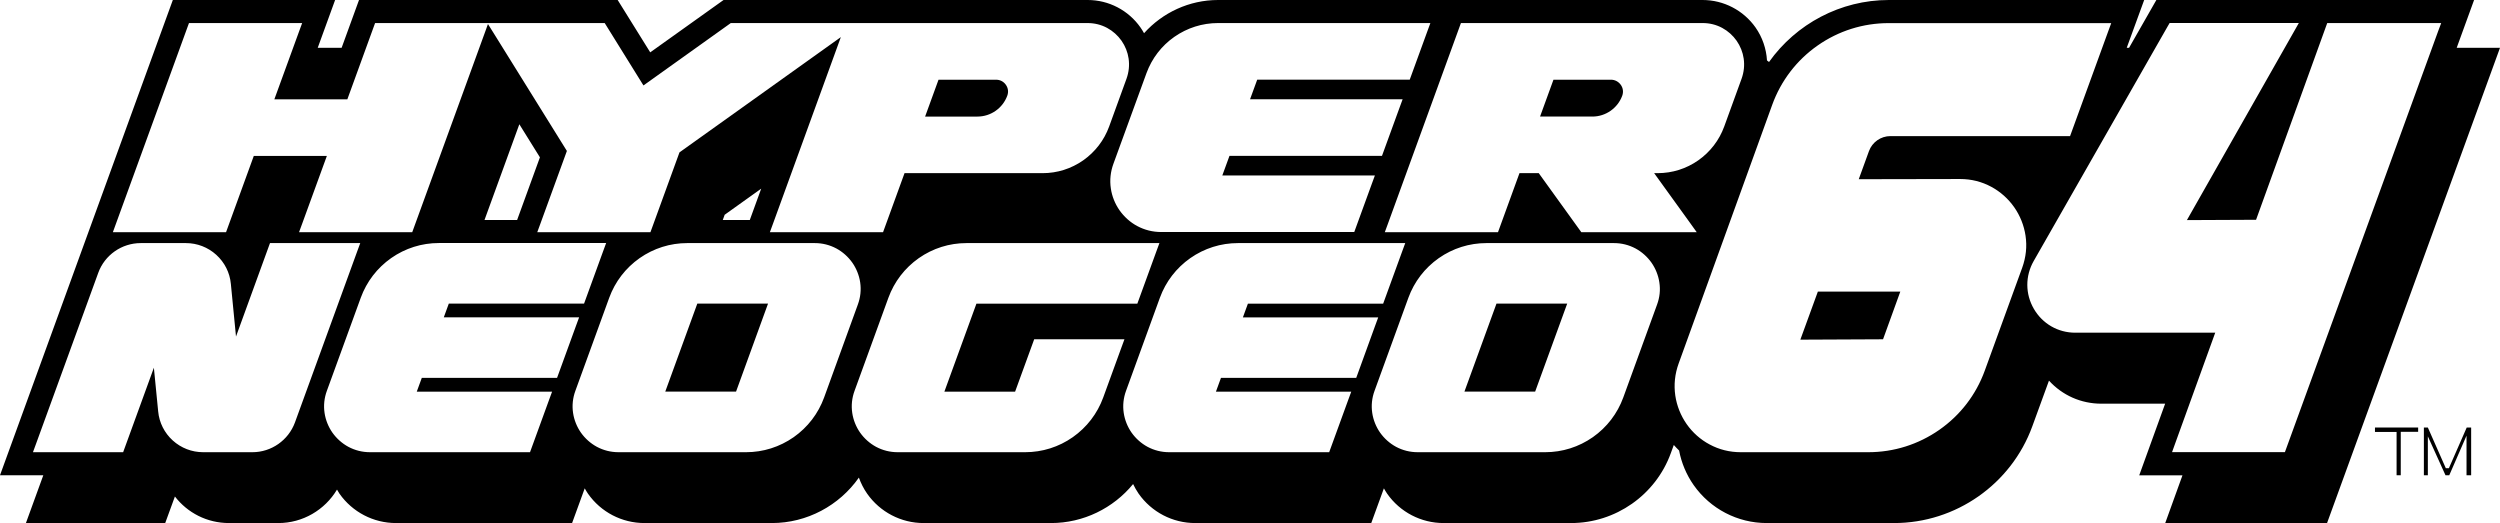 <?xml version="1.0" encoding="utf-8"?>
<!-- Generator: Adobe Illustrator 25.0.0, SVG Export Plug-In . SVG Version: 6.00 Build 0)  -->
<svg version="1.1" id="Layer_1" xmlns="http://www.w3.org/2000/svg" xmlns:xlink="http://www.w3.org/1999/xlink" x="0px" y="0px"
	 viewBox="0 0 3839 803.1" style="enable-background:new 0 0 3839 803.1;" xml:space="preserve">
<style type="text/css">
	.st0{fill:#FFFFFF;}
</style>
<g>
	<polygon points="3647,663.3 3680.2,663.3 3680.2,729.8 3686.6,729.8 3686.6,663.1 3713.3,663.1 3713.3,656.5 3647,656.5 	"/>
	<polygon points="3760.5,719 3755.8,719 3728.2,656.5 3722.1,656.5 3722.1,729.8 3728.2,729.8 3728.2,670 3755.3,729.8 
		3761.1,729.8 3787.6,669 3787.6,729.8 3794.7,729.8 3794.7,656.5 3787.9,656.5 	"/>
	<g>
		<path d="M2473.9,122.4h-88.4l-20.6,56.6h80.4c20.4,0,38.8-12.9,45.8-32c2.1-5.7,1.3-11.8-2.2-16.7S2479.9,122.4,2473.9,122.4z"/>
		<polygon points="2248.8,601.3 2357.4,601.3 2406.6,466.2 2298,466.2 		"/>
		<path d="M1546.8,146.9c2.1-5.7,1.3-11.8-2.2-16.7c-3.5-5-8.9-7.8-15-7.8h-88.4l-20.6,56.6h80.4
			C1521.5,179,1539.8,166.1,1546.8,146.9z"/>
		<path d="M3772.5,73.4L3799.2,0l-487.9,0l-41.9,73.4h-3.6L3292.6,0h-392.2c-74.1,0-142.3,36.7-183.9,95.2c-1-0.8-2-1.6-3.1-2.4
			c-1.1-17.9-7-35.5-17.6-50.6C2677.2,15.8,2646.8,0,2614.5,0h-744.1c-44.1,0-85.2,19.3-113.6,51c-1.7-3-3.4-5.9-5.4-8.7
			C1732.9,15.8,1702.6,0,1670.3,0h-559.2L998.5,80.4L948.5,0H551.3l-26.7,73.4h-36.7L514.6,0H265.4L0,729.8h66.5l-26.7,73.4h213.9
			l14.9-40.8c19.2,25,49.3,40.8,83.1,40.8h75.8c37.3,0,71.4-20.1,90-51.4c1.3,2.1,2.4,4.2,3.8,6.3c19.8,28.2,52.2,45.1,86.7,45.1
			h270.5l19.4-53.3c1.6,2.8,3.2,5.6,5,8.2c19.8,28.3,52.2,45.1,86.7,45.1h195.7c53.9,0,103.5-26.9,133.6-69.8
			c3.1,8.6,7.3,17,12.7,24.7c19.8,28.2,52.2,45.1,86.7,45.1H1614c49.6,0,95.6-22.8,126-59.9c2.5,5.1,5.2,10.1,8.5,14.8
			c19.8,28.2,52.2,45.1,86.7,45.1h270.5l19.4-53.3c1.6,2.8,3.2,5.6,5,8.2c19.8,28.3,52.2,45.1,86.7,45.1h195.7
			c68.3,0,129.9-43.1,153.2-107.3l4.6-12.6c2.6,2.9,5.3,5.8,8.1,8.5c3.6,18.8,11.1,37,22.4,53.1c25.6,36.5,67.5,58.3,112.1,58.3
			h195.8c94.5,0,179.8-59.7,212.1-148.5l25.6-70.2c20.4,22.4,49.1,35.4,80.4,35.4l98,0l-39.8,110h66.4l-26.5,73.4h248.5L3839,73.4
			L3772.5,73.4z M1760.5,112.4c8.3-22.7,23.1-42,42.8-55.8c19.8-13.8,43-21.2,67.1-21.2h312.4h13.7l-4.7,12.8l-24.7,67.8l-2.3,6.3
			h-6.7h-227.5l-11,30.1h220.6h13.7l-4.7,12.8l-24.7,67.8l-2.3,6.3h-6.7H1888l-11,30.1h220.6h13.7l-4.7,12.8l-24.7,67.8l-2.3,6.3
			h-6.7h-289.6c-13.2,0-25.6-3.1-37-9.2c-10.7-5.7-20-14.1-27.1-24.1c-7-10-11.7-21.7-13.4-33.7c-1.9-12.8-0.5-25.6,4-37.9
			L1760.5,112.4z M178,343.7L287.9,41.7l2.3-6.3h6.7h153.4H464l-4.7,12.8l-38,104.3h112.1l40.3-110.8l2.3-6.3h6.7h153.4h12.2h1.4
			h15.7h157.9h5.3l2.8,4.5l56.7,91.3l131.6-94l2.5-1.8h3.1h166.1h7.5h6.7h15.6h348.9c10.7,0,20.8,2.5,30.1,7.5
			c8.7,4.7,16.3,11.5,22,19.6c5.7,8.2,9.5,17.6,10.9,27.4c1.5,10.4,0.4,20.8-3.2,30.9l-26.7,73.5c-7.7,21.1-21.5,39-39.8,51.9
			c-18.4,12.9-40,19.7-62.4,19.7H1389l-30.7,84.4l-2.3,6.3h-6.7h-153.4h-13.7l4.7-12.8L1291.2,57L1043.4,234l-42.3,116.3l-2.3,6.3
			h-6.7H838.6H825l4.7-12.8l40.8-112L757.5,50l-8.2-13.1l-4.1,11.4L635.3,350.3l-2.3,6.3h-6.7H472.9h-13.7l4.7-12.8l38-104.3H389.7
			l-40.3,110.8l-2.3,6.3h-6.7H187h-13.7L178,343.7z M1168.9,289.7l-17.5,48.1h-41.5l2.9-8L1168.9,289.7z M794.1,337.8h-50.1
			l53.5-147l31.6,50.8L794.1,337.8z M387.7,694.4h-75.8c-17.3,0-33.8-6.4-46.6-18c-12.8-11.6-20.8-27.4-22.4-44.6l-6.6-67.1
			l-44.9,123.4l-2.3,6.3h-6.7H64.2H50.6l4.7-12.8l95.6-262.7c9.9-27.3,36.1-45.6,65.2-45.6h69.4c17.3,0,33.8,6.4,46.6,18
			c12.8,11.6,20.8,27.4,22.4,44.6l7.9,80.9l49.9-137.2l2.3-6.3h6.7h118.2h13.7l-4.7,12.8l-95.6,262.7
			C442.9,676,416.7,694.4,387.7,694.4z M857.7,574l-2.3,6.3h-6.7h-201l-7.7,21.1h194.1h13.7l-4.7,12.8l-26.9,73.9l-2.3,6.3h-6.7
			h-239c-11.8,0-23-2.8-33.3-8.3c-9.6-5.2-18-12.7-24.4-21.7c-6.3-9-10.5-19.5-12.1-30.3c-1.7-11.5-0.5-23,3.6-34.1L554,457.2
			c9-24.7,25.2-45.8,46.7-60.9c21.6-15.1,46.9-23.1,73.2-23.1h243.2h13.7l-4.7,12.8l-26.9,73.9l-2.3,6.3h-6.7h-201l-7.7,21.1h194.1
			h13.7l-4.7,12.8L857.7,574z M1265.5,610.4c-9,24.7-25.2,45.8-46.7,60.9c-21.6,15.1-46.9,23.1-73.2,23.1H949.8
			c-11.8,0-23-2.8-33.3-8.3c-9.6-5.2-18-12.7-24.4-21.7c-6.3-9-10.5-19.5-12.1-30.3c-1.7-11.5-0.5-23,3.6-34.1l51.9-142.7
			c9-24.7,25.2-45.8,46.7-60.9c21.6-15.1,46.9-23.1,73.2-23.1h195.7c11.8,0,23,2.8,33.3,8.3c9.6,5.2,18,12.7,24.4,21.7
			c6.3,9,10.5,19.5,12.1,30.3c1.7,11.5,0.5,23-3.6,34.1L1265.5,610.4z M1694.1,610.4c-9,24.7-25.2,45.8-46.7,60.9
			s-46.9,23.1-73.2,23.1h-195.7c-11.8,0-23-2.8-33.3-8.3c-9.6-5.2-18-12.7-24.4-21.7c-6.3-9-10.5-19.5-12.1-30.3
			c-1.7-11.5-0.5-23,3.6-34.1l51.9-142.7c9-24.7,25.2-45.8,46.7-60.9c21.6-15.1,46.9-23.1,73.2-23.1h282.6h13.7l-4.7,12.8
			l-26.9,73.9l-2.3,6.3h-6.7h-240.4l-49.2,135.1h108.6l27-74.1l2.3-6.3h6.7H1713h13.7l-4.7,12.8L1694.1,610.4z M2084.9,574l-2.3,6.3
			h-6.7h-201l-7.7,21.1h194.1h13.7l-4.7,12.8l-26.9,73.9l-2.3,6.3h-6.7h-239c-11.8,0-23-2.8-33.3-8.3c-9.6-5.2-18-12.7-24.4-21.7
			c-6.3-9-10.5-19.5-12.1-30.3c-1.7-11.5-0.5-23,3.6-34.1l51.9-142.7c9-24.7,25.2-45.8,46.7-60.9c21.6-15.1,46.9-23.1,73.2-23.1
			h243.2h13.7l-4.7,12.8l-26.9,73.9l-2.3,6.3h-6.7h-201l-7.7,21.1h194.1h13.7l-4.7,12.8L2084.9,574z M2544.6,467.7l-51.9,142.7
			c-9,24.7-25.2,45.8-46.7,60.9c-21.6,15.1-46.9,23.1-73.2,23.1H2177c-11.8,0-23-2.8-33.3-8.3c-9.6-5.2-18-12.7-24.4-21.7
			c-6.3-9-10.5-19.5-12.1-30.3c-1.7-11.5-0.5-23,3.6-34.1l51.9-142.7c9-24.7,25.2-45.8,46.7-60.9c21.6-15.1,46.9-23.1,73.2-23.1
			h195.7c11.8,0,23,2.8,33.3,8.3c9.6,5.2,18,12.7,24.4,21.7c6.3,9,10.5,19.5,12.1,30.3C2549.9,445.1,2548.7,456.5,2544.6,467.7z
			 M2433.2,356.6h-4.9l-2.9-4l-62.5-86.7h-29.6l-30.7,84.4l-2.3,6.3h-6.7h-153.4h-13.7l4.7-12.8l109.9-302.1l2.3-6.3h6.7h364.5
			c10.7,0,20.8,2.5,30.1,7.5c8.7,4.7,16.3,11.5,22,19.6c5.7,8.2,9.5,17.6,10.9,27.4c1.5,10.4,0.4,20.8-3.2,30.9l-26.7,73.5
			c-7.7,21.1-21.5,39-39.8,51.9c-18.4,12.9-40,19.7-62.4,19.7h-5.4l54.5,75.5l10.9,15.2h-18.7H2433.2z M3105.3,411.1l-57.5,158.1
			c-13.4,36.9-37.5,68.3-69.7,90.8c-32.2,22.5-69.9,34.4-109.2,34.4h-195.8c-17.1,0-33.2-4-48-12c-13.9-7.4-26-18.2-35.1-31.2
			s-15.1-28.1-17.4-43.7c-2.4-16.6-0.7-33.1,5.1-49.2L2721.4,161c13.4-37,37.5-68.5,69.6-91c32.2-22.6,70-34.5,109.3-34.5h328h13.7
			l-4.7,12.8l-56.2,154.4l-2.3,6.3h-6.7l-269.2,0c-14.7,0-27.9,9.3-32.9,23l-15.7,43.2l155.4-0.3h0.2c17.1,0,33.2,4,48,12
			c13.9,7.5,26,18.3,35.1,31.3c9.1,13,15.1,28.1,17.4,43.7C3112.9,378.5,3111.1,395,3105.3,411.1z M3743.9,48.2l-232.9,639.8
			l-2.3,6.3h-6.7h-153h-13.6l4.6-12.8l61.7-170.6l-214.9,0c-26.5,0-50.3-13.7-63.6-36.6c-13.3-22.9-13.4-50.4-0.3-73.4l206-360.8
			l2.8-4.8h5.6h176.4h16.4l-8.1,14.3l-163.8,288.4l106.2-0.5l107-295.8l2.3-6.3h6.7H3735h13.7L3743.9,48.2z"/>
		<polygon points="1021.6,601.3 1130.3,601.3 1179.4,466.2 1070.8,466.2 		"/>
		<polygon points="2764.6,521.6 2891.6,521 2918.1,447.8 2791.5,447.8 		"/>
	</g>
</g>
</svg>
